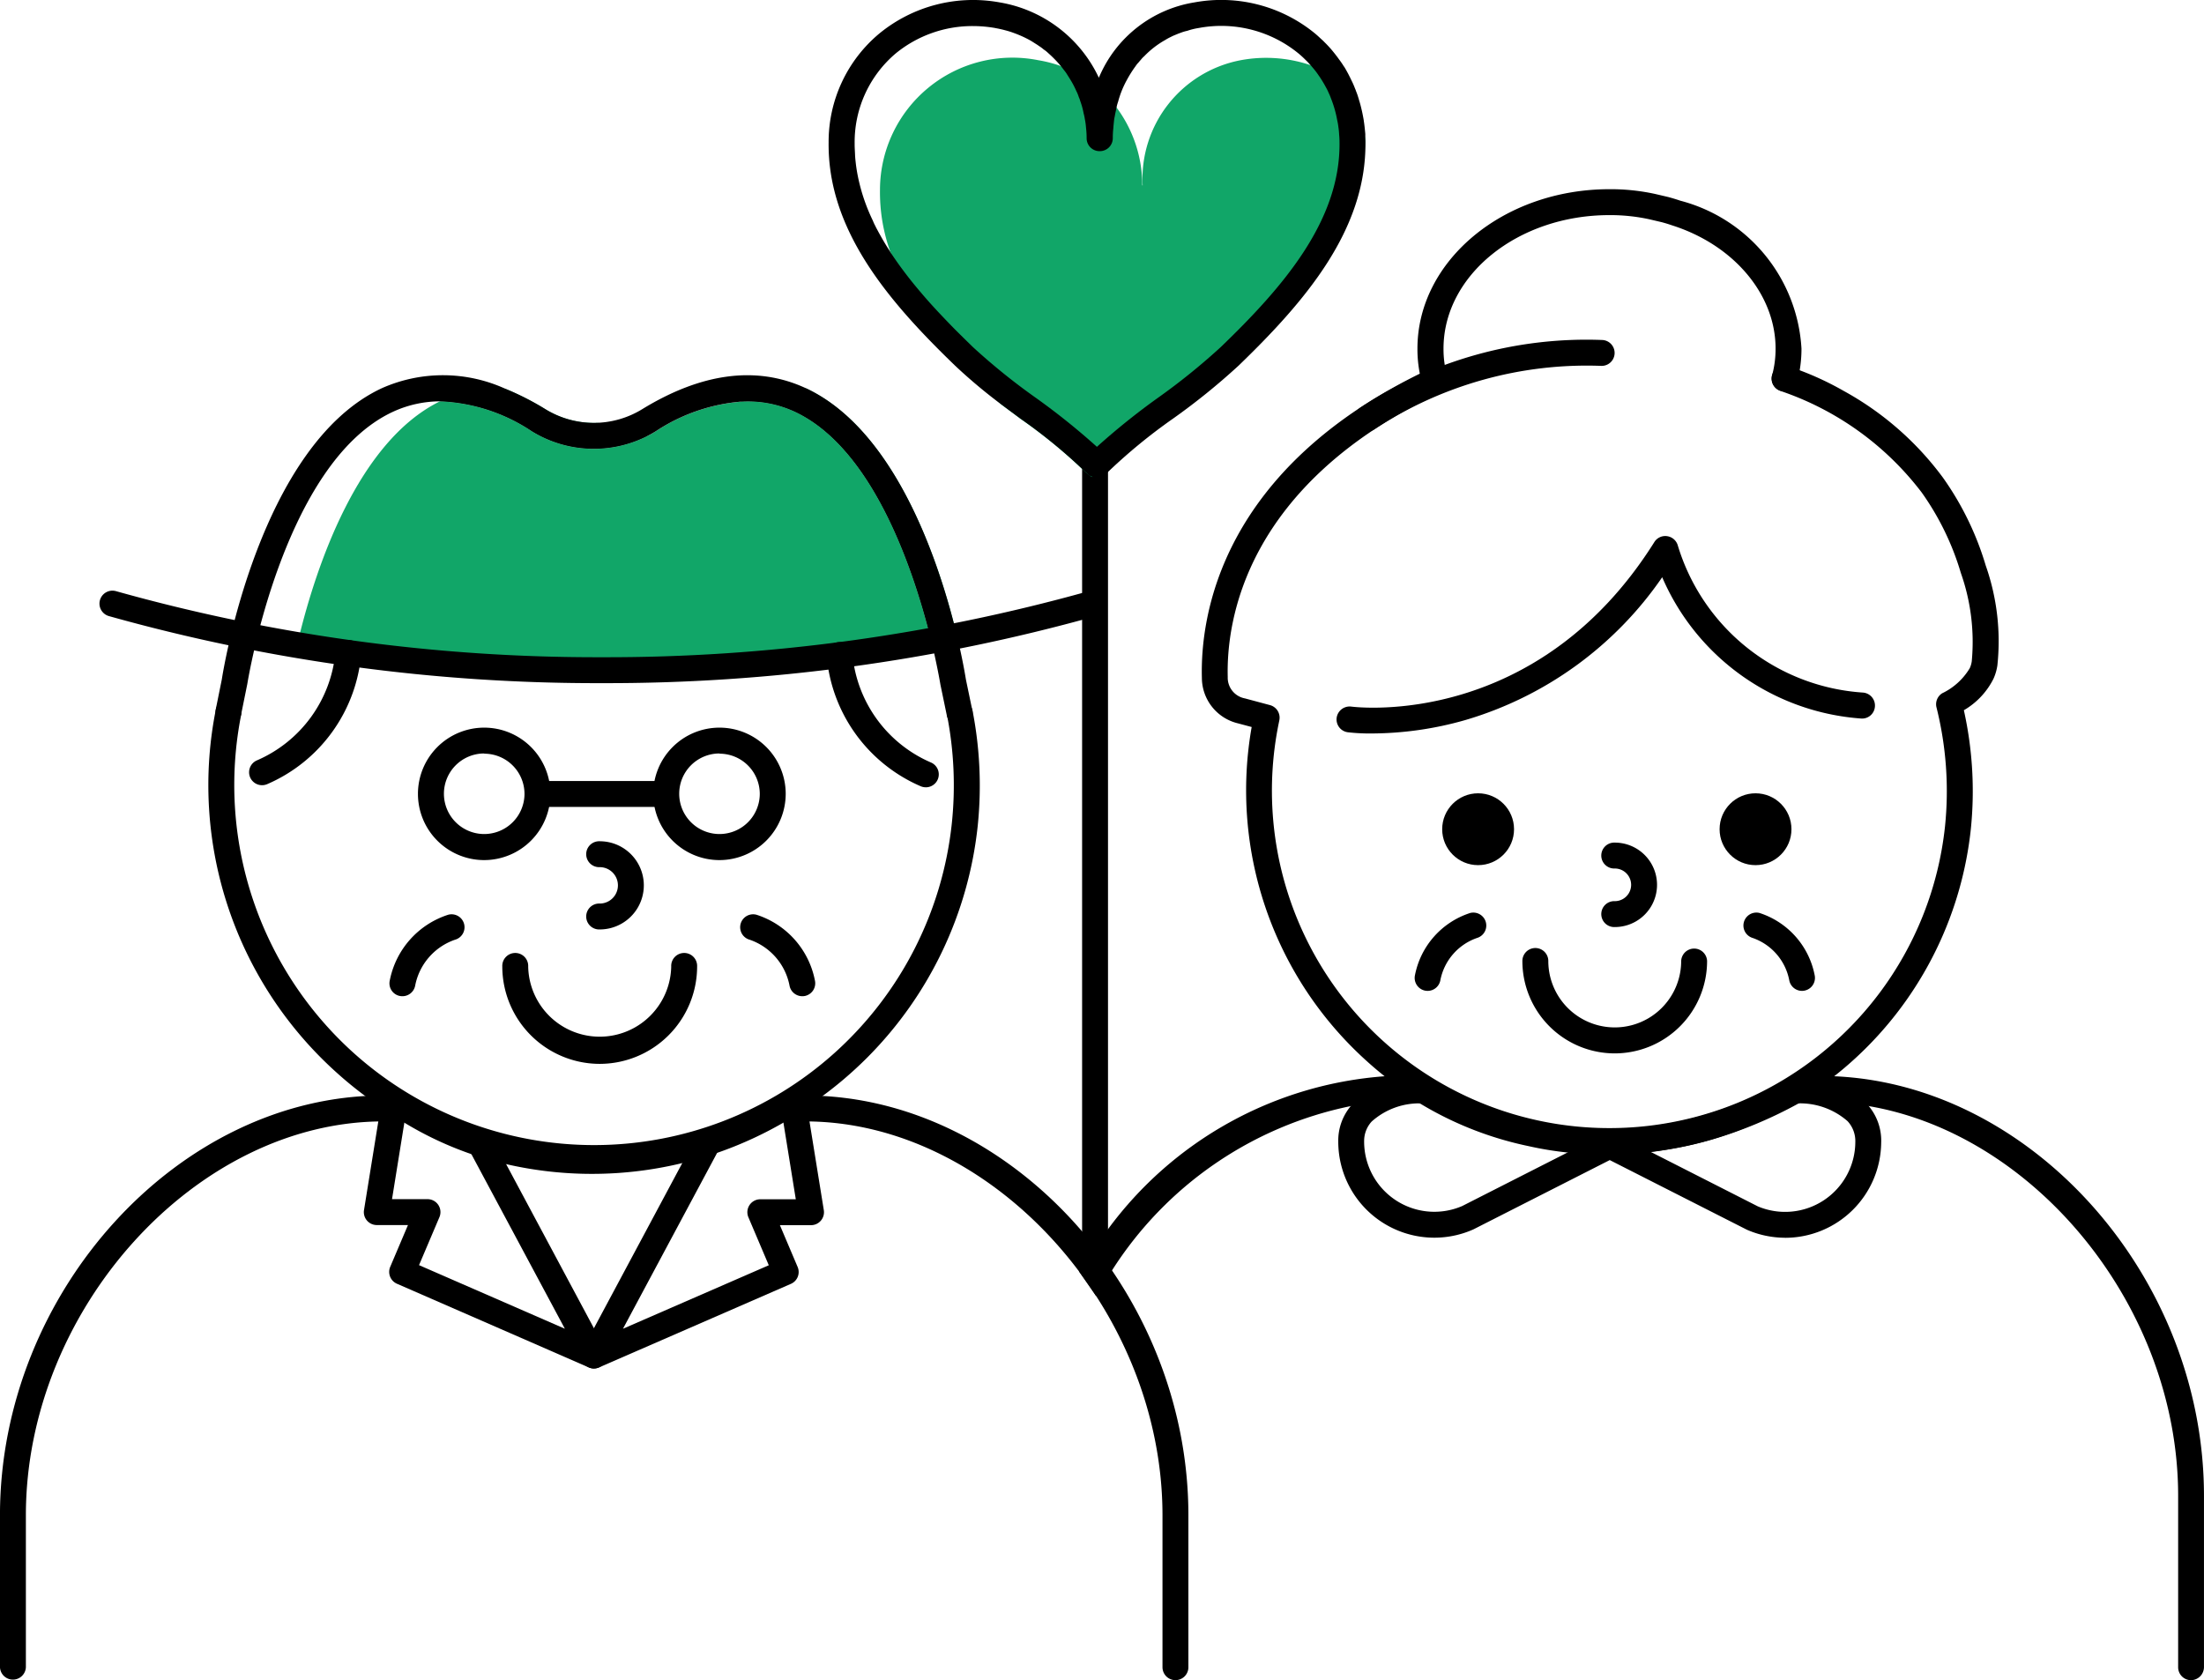 <svg xmlns="http://www.w3.org/2000/svg" viewBox="0 0 93.001 70.912"><defs><style>.cls-1{fill:#11a668;}</style></defs><g id="레이어_2" data-name="레이어 2"><path class="cls-1" d="M25.24,17.847a4.462,4.462,0,0,0,2.094.546,4.988,4.988,0,0,1-4.893-.191,7.5,7.5,0,0,0-3.88-1.262,5.19,5.19,0,0,1,2.746-.535,11.607,11.607,0,0,1,1.7.864A3.928,3.928,0,0,0,25.24,17.847Z"/><path class="cls-1" d="M40.475,27.245c-.361.064-.727.122-1.092.169-.637-2.724-2.343-8.407-5.852-10.039a4.7,4.7,0,0,0-2.3-.419,6.706,6.706,0,0,1,2.783-.562C38.015,18.276,39.833,24.4,40.475,27.245Z"/><path d="M67.886,48.71A15.148,15.148,0,0,1,57.691,44.8a15.373,15.373,0,0,1-4.875-14.117l-.573-.153a1.982,1.982,0,0,1-1.528-1.927c-.067-2.528.735-8.85,9.6-13.027a.546.546,0,1,1,.465.989c-8.282,3.9-9.034,9.7-8.974,12.005a.889.889,0,0,0,.727.906l1.056.283a.548.548,0,0,1,.395.636l-.035.173a14.241,14.241,0,1,0,28.123,4.315,14.557,14.557,0,0,0-.358-5.024.546.546,0,0,1,.24-.6,2.729,2.729,0,0,0,1.162-1.057,1.04,1.04,0,0,0,.085-.291,8.743,8.743,0,0,0-.46-3.729,11.464,11.464,0,0,0-1.65-3.394,12.539,12.539,0,0,0-5.958-4.287.546.546,0,1,1,.335-1.04A12.7,12.7,0,0,1,77.8,16.5a12.934,12.934,0,0,1,4.178,3.648,12.567,12.567,0,0,1,1.812,3.718,9.642,9.642,0,0,1,.492,4.22,2.1,2.1,0,0,1-.166.564,3.185,3.185,0,0,1-1.248,1.325A15.693,15.693,0,0,1,83.161,35,15.345,15.345,0,0,1,69.654,48.612,15.979,15.979,0,0,1,67.886,48.71Z"/><path d="M57.874,30.956a8.11,8.11,0,0,1-1-.051.546.546,0,0,1-.472-.611.553.553,0,0,1,.612-.473c.32.041,7.864.9,12.793-6.942a.541.541,0,0,1,.547-.249.548.548,0,0,1,.446.4,8.764,8.764,0,0,0,7.814,6.2.548.548,0,0,1,.5.6.542.542,0,0,1-.595.494,9.911,9.911,0,0,1-8.38-5.962,15.324,15.324,0,0,1-8.323,6.032A14.519,14.519,0,0,1,57.874,30.956Z"/><circle cx="62.371" cy="34.997" r="1.516"/><circle cx="74.077" cy="34.997" r="1.516"/><path d="M68.139,39.126a.547.547,0,1,1,0-1.093.689.689,0,0,0,0-1.378.547.547,0,1,1,0-1.093,1.782,1.782,0,1,1,0,3.564Z"/><path d="M68.139,44.458a3.9,3.9,0,0,1-3.9-3.9.547.547,0,0,1,1.094,0,2.8,2.8,0,1,0,5.607,0,.547.547,0,0,1,1.093,0A3.9,3.9,0,0,1,68.139,44.458Z"/><path d="M60.241,41.82a.567.567,0,0,1-.114-.012.547.547,0,0,1-.421-.648,3.453,3.453,0,0,1,2.333-2.629.547.547,0,0,1,.288,1.055,2.363,2.363,0,0,0-1.552,1.8A.547.547,0,0,1,60.241,41.82Z"/><path d="M76.038,41.82a.549.549,0,0,1-.535-.434,2.36,2.36,0,0,0-1.547-1.8.547.547,0,0,1,.284-1.056,3.453,3.453,0,0,1,2.333,2.629.547.547,0,0,1-.421.648A.559.559,0,0,1,76.038,41.82Z"/><path d="M46.251,54.7a12.1,12.1,0,0,1,.67-1.08A15.651,15.651,0,0,1,57,46.682a12.329,12.329,0,0,1,2.02-.17h.81c.03.02.05.03.09.06a14.589,14.589,0,0,0,4.58,1.8,14.216,14.216,0,0,0,1.65.27,15.886,15.886,0,0,0,3.51-.02c.32-.04.64-.09.97-.15a15.061,15.061,0,0,0,1.62-.38,18.254,18.254,0,0,0,3.64-1.52c.04-.02.07-.04.11-.06h.83a12.422,12.422,0,0,1,2.02.17c7.05,1.2,13.06,8.5,13.06,16.45v7.23a.546.546,0,0,0,.54.55.555.555,0,0,0,.55-.55v-7.23c0-9.24-7.24-17.36-15.62-17.71-.18-.01-.36-.01-.55-.01h-1.12l-.12.08c-8.41,4.76-15,.22-15.28.03l-.14-.11h-1.15c-.19,0-.39,0-.58.01a15.935,15.935,0,0,0-11.69,6.46c-.19.24-.37.48-.54.73-.01,0-.01.01-.01.02-.16.21-.3.43-.44.65-.08.13-.16.25-.23.38Z"/><path d="M25.036,49.421a16.084,16.084,0,0,1-10.828-4.149,16.3,16.3,0,0,1-5.1-15.33.546.546,0,1,1,1.071.214,15.213,15.213,0,0,0,4.762,14.3,15.18,15.18,0,0,0,25.222-9.7,15.408,15.408,0,0,0-.2-4.562.547.547,0,0,1,1.073-.211,16.534,16.534,0,0,1,.219,4.885A16.288,16.288,0,0,1,26.912,49.317,16.956,16.956,0,0,1,25.036,49.421Z"/><path d="M49.6,70.91a.546.546,0,0,1-.547-.546V63.953c0-8.7-7.184-16.624-15.074-16.624h-.833a16.159,16.159,0,0,1-11.5,1.866,14.615,14.615,0,0,1-4.67-1.866h-.81c-7.889,0-15.074,7.924-15.074,16.624v6.411a.547.547,0,0,1-1.093,0V63.953c0-9.438,7.554-17.717,16.167-17.717h1.15l.143.1c.276.2,6.872,4.737,15.275-.03l.125-.071h1.12c8.613,0,16.167,8.279,16.167,17.717v6.411A.545.545,0,0,1,49.6,70.91Z"/><path d="M25.306,39.227a.547.547,0,1,1,0-1.093.768.768,0,0,0,0-1.536.547.547,0,1,1,0-1.093,1.861,1.861,0,0,1,0,3.722Z"/><path d="M25.306,44.9a4.115,4.115,0,0,1-4.111-4.11.547.547,0,1,1,1.093,0,3.018,3.018,0,0,0,6.035,0,.547.547,0,1,1,1.093,0A4.115,4.115,0,0,1,25.306,44.9Z"/><path class="cls-1" d="M39.383,27.414a77.3,77.3,0,0,1-11.657.87,77.319,77.319,0,0,1-15.091-1.468c.715-2.9,2.459-8.174,5.926-9.876a7.5,7.5,0,0,1,3.88,1.262,4.988,4.988,0,0,0,4.893.191c.117-.059.228-.122.339-.191a7.688,7.688,0,0,1,3.562-1.246,4.7,4.7,0,0,1,2.3.419C37.04,19.007,38.746,24.69,39.383,27.414Z"/><path d="M40.6,30.622a.832.832,0,0,1-.112.01.544.544,0,0,1-.535-.435l-.27-1.3c-.005-.032-.1-.6-.3-1.485-.637-2.724-2.343-8.407-5.852-10.039a4.7,4.7,0,0,0-2.3-.419A7.688,7.688,0,0,0,27.673,18.2c-.111.069-.222.132-.339.191a4.988,4.988,0,0,1-4.893-.191,7.5,7.5,0,0,0-3.88-1.262,4.781,4.781,0,0,0-1.977.44c-4.654,2.152-6.133,11.4-6.149,11.492l-.26,1.283a.541.541,0,0,1-.641.43.548.548,0,0,1-.43-.642l.255-1.262c.058-.381,1.585-9.9,6.764-12.3a6.348,6.348,0,0,1,5.184.021,11.607,11.607,0,0,1,1.7.864,3.9,3.9,0,0,0,4.1,0c2.513-1.537,4.834-1.834,6.886-.885a.056.056,0,0,0,.026.01c4,1.882,5.815,8.01,6.457,10.851.185.822.27,1.368.286,1.458l.265,1.272A.548.548,0,0,1,40.6,30.622Z"/><path d="M25.4,28.832A76.18,76.18,0,0,1,4.589,26a.547.547,0,0,1,.3-1.052A75.063,75.063,0,0,0,25.4,27.738a75.388,75.388,0,0,0,20.5-2.777.547.547,0,0,1,.3,1.052A76.491,76.491,0,0,1,25.4,28.832Z"/><path d="M20.432,36.3a2.795,2.795,0,1,1,2.794-2.794A2.8,2.8,0,0,1,20.432,36.3Zm0-4.5a1.7,1.7,0,1,0,1.7,1.7A1.7,1.7,0,0,0,20.432,31.809Z"/><path d="M30.36,36.3a2.795,2.795,0,1,1,2.794-2.794A2.8,2.8,0,0,1,30.36,36.3Zm0-4.5a1.7,1.7,0,1,0,1.7,1.7A1.7,1.7,0,0,0,30.36,31.809Z"/><path d="M28.112,34.056H22.679a.547.547,0,0,1,0-1.093h5.433a.547.547,0,0,1,0,1.093Z"/><path d="M16.981,42.045a.543.543,0,0,1-.535-.659,3.647,3.647,0,0,1,2.465-2.779.546.546,0,0,1,.288,1.054,2.562,2.562,0,0,0-1.683,1.951A.548.548,0,0,1,16.981,42.045Z"/><path d="M33.853,42.045a.548.548,0,0,1-.535-.433,2.561,2.561,0,0,0-1.683-1.951.546.546,0,0,1,.288-1.054,3.647,3.647,0,0,1,2.465,2.779.547.547,0,0,1-.421.648A.557.557,0,0,1,33.853,42.045Z"/><path d="M60.548,16.619a.547.547,0,0,1-.523-.39,5.251,5.251,0,0,1-.214-1.514c0-3.711,3.632-6.73,8.1-6.73a8.834,8.834,0,0,1,1.927.2l.559.131c.19.052.349.1.509.155a6.86,6.86,0,0,1,5.11,6.24,5.449,5.449,0,0,1-.183,1.414.547.547,0,0,1-1.056-.285,4.314,4.314,0,0,0,.146-1.129c0-2.277-1.755-4.369-4.368-5.2-.151-.053-.287-.093-.429-.132l-.532-.125a7.754,7.754,0,0,0-1.683-.175c-3.861,0-7,2.528-7,5.636a4.19,4.19,0,0,0,.168,1.2.546.546,0,0,1-.367.68A.533.533,0,0,1,60.548,16.619Z"/><path d="M57.7,18.208a.546.546,0,0,1-.322-.988,17.3,17.3,0,0,1,10.251-2.87.547.547,0,0,1-.058,1.092A16.283,16.283,0,0,0,58.023,18.1.545.545,0,0,1,57.7,18.208Z"/><path d="M25.062,57.757a.542.542,0,0,1-.219-.046L16.75,54.18a.546.546,0,0,1-.284-.714l.749-1.763H15.9a.546.546,0,0,1-.54-.634l.631-3.909a.546.546,0,1,1,1.079.174l-.528,3.276h1.5a.546.546,0,0,1,.5.76l-.86,2.025,6.153,2.684-3.965-7.407a.547.547,0,0,1,.965-.516l4.707,8.8a.548.548,0,0,1-.482.8Z"/><path d="M25.062,57.757a.547.547,0,0,1-.482-.8l4.707-8.8a.547.547,0,0,1,.964.516l-3.964,7.407L32.44,53.4l-.86-2.025a.546.546,0,0,1,.5-.76h1.5l-.529-3.276a.547.547,0,0,1,1.08-.174l.631,3.909a.547.547,0,0,1-.54.634H32.909l.748,1.763a.545.545,0,0,1-.284.714L25.28,57.711A.54.54,0,0,1,25.062,57.757Z"/><path d="M75.333,52.239a4.053,4.053,0,0,1-1.621-.339l-5.786-2.939L62.17,51.887a4.054,4.054,0,0,1-5.7-3.7,2.272,2.272,0,0,1,.581-1.567,3.973,3.973,0,0,1,2.921-1.142.547.547,0,0,1,.054,1.092,3.008,3.008,0,0,0-2.149.767,1.213,1.213,0,0,0-.315.8A2.963,2.963,0,0,0,61.7,50.9l5.974-3.037a.549.549,0,0,1,.5,0l6,3.051a2.962,2.962,0,0,0,4.114-2.728,1.232,1.232,0,0,0-.328-.868,3.049,3.049,0,0,0-2.135-.749.547.547,0,0,1-.519-.573.553.553,0,0,1,.574-.519,3.974,3.974,0,0,1,2.921,1.142,2.281,2.281,0,0,1,.578,1.616,4.056,4.056,0,0,1-4.05,4.006Z"/><path d="M11.058,33.139a.546.546,0,0,1-.225-1.044,5.526,5.526,0,0,0,3.319-4.56.554.554,0,0,1,.568-.523.545.545,0,0,1,.524.565,6.611,6.611,0,0,1-3.961,5.514A.542.542,0,0,1,11.058,33.139Z"/><path d="M46.208,53.507a.547.547,0,0,1-.547-.547V18.853a.547.547,0,1,1,1.093,0V52.96A.546.546,0,0,1,46.208,53.507Z"/><path class="cls-1" d="M57.611,5.87v.006c-.125,3.673-2.722,6.68-5.526,9.4a29.419,29.419,0,0,1-2.853,2.307A24,24,0,0,0,46.291,20a.512.512,0,0,1-.2.131l-.044-.017c-.005,0-.005,0-.011,0-.06-.049-.12-.1-.18-.142h-.006a22.4,22.4,0,0,0-2.793-2.3c-.262-.2-.53-.394-.793-.591-.005,0-.011-.011-.016-.011a21.257,21.257,0,0,1-4.056-5.006,9.562,9.562,0,0,1-.618-1.411.007.007,0,0,0,0-.011.018.018,0,0,1-.005-.011,7.447,7.447,0,0,1-.437-2.613,5.588,5.588,0,0,1,6.685-5.476,5.476,5.476,0,0,1,.913.234c.011.006.027.011.038.017a5.167,5.167,0,0,1,1.957,1.284,5.431,5.431,0,0,1,.388.454.022.022,0,0,1,.005.011A5.5,5.5,0,0,1,48.2,7.822h.016A5.093,5.093,0,0,1,52.38,2.536a5.827,5.827,0,0,1,2.9.208h.011c.169.06.339.125.5.2a5.519,5.519,0,0,1,1.421.929h0a.018.018,0,0,1,.006.016Z"/><path d="M57.611,5.876V5.87c0-.076,0-.147,0-.218-.017-.175-.033-.355-.06-.525-.006-.06-.017-.115-.028-.175-.021-.115-.043-.224-.071-.339-.032-.136-.065-.268-.109-.4a.438.438,0,0,0-.027-.093,1.864,1.864,0,0,0-.082-.235.018.018,0,0,0-.006-.016,1.3,1.3,0,0,0-.049-.131l-.049-.121c-.044-.109-.1-.218-.153-.328a.175.175,0,0,0-.022-.043c-.06-.126-.131-.252-.2-.372a.691.691,0,0,0-.055-.082,3.442,3.442,0,0,0-.2-.29c-.1-.142-.213-.284-.328-.421-.087-.1-.18-.2-.278-.295a1.686,1.686,0,0,0-.143-.137c-.087-.082-.174-.163-.267-.24A6.236,6.236,0,0,0,50.407.1a5.281,5.281,0,0,0-4.039,3.181A5.654,5.654,0,0,0,42.175.1a6.236,6.236,0,0,0-5.067,1.312,5.95,5.95,0,0,0-2.143,4.6c-.044,3.712,2.542,6.723,5.34,9.424a22.406,22.406,0,0,0,1.941,1.628s.011.006.016.011c.263.2.531.394.793.591a22.4,22.4,0,0,1,2.793,2.3h.006l.038.038a.536.536,0,0,0,.142.1c.006,0,.006,0,.011,0l.044.017a.49.49,0,0,0,.2.038.805.805,0,0,0,.109-.011.435.435,0,0,0,.076-.022.5.5,0,0,0,.2-.131,23.226,23.226,0,0,1,2.842-2.34,28.055,28.055,0,0,0,2.755-2.23c2.8-2.706,5.384-5.717,5.346-9.424A1.039,1.039,0,0,0,57.611,5.876Zm-13.9,10.916a26.766,26.766,0,0,1-2.651-2.138q-.361-.351-.722-.71c-.142-.142-.278-.284-.415-.427-.372-.388-.733-.776-1.071-1.18a17.059,17.059,0,0,1-1.143-1.487c-.044-.066-.087-.131-.137-.2a.007.007,0,0,0,0-.011.018.018,0,0,1-.005-.011c-.169-.257-.322-.513-.465-.776-.043-.076-.082-.153-.125-.229l-.049-.1c-.039-.071-.071-.147-.1-.218a7.833,7.833,0,0,1-.655-2c-.022-.12-.039-.235-.055-.355-.016-.143-.033-.279-.038-.421s-.017-.284-.017-.427V6.029A4.9,4.9,0,0,1,37.8,2.252,5.11,5.11,0,0,1,41.06,1.1a5.444,5.444,0,0,1,.929.082c.142.028.279.055.416.093a3.548,3.548,0,0,1,.4.126,4.639,4.639,0,0,1,.65.295c.06.033.12.071.18.11s.142.087.208.136a1.583,1.583,0,0,1,.2.148,1.232,1.232,0,0,1,.191.153,4.991,4.991,0,0,1,.536.552c.044.054.087.109.126.164a1.344,1.344,0,0,1,.142.2c.043.066.087.137.131.208a3.819,3.819,0,0,1,.246.47,1.637,1.637,0,0,1,.109.268.9.9,0,0,1,.06.164,3.132,3.132,0,0,1,.142.519,1.825,1.825,0,0,1,.05.235,2.588,2.588,0,0,1,.043.284l.017.181c.011.114.016.229.016.35a.544.544,0,0,0,.547.541h.011a.547.547,0,0,0,.546-.541,3.627,3.627,0,0,1,.022-.421c.006-.1.017-.2.027-.295a1.389,1.389,0,0,1,.033-.208c.017-.1.038-.2.06-.29a.256.256,0,0,1,.017-.093,1.572,1.572,0,0,1,.066-.24,4.046,4.046,0,0,1,.36-.9,5.157,5.157,0,0,1,.377-.6,1.126,1.126,0,0,1,.148-.18.377.377,0,0,1,.066-.077,1.033,1.033,0,0,1,.153-.164,3.845,3.845,0,0,1,.885-.683,2.18,2.18,0,0,1,.23-.126c.043-.022.087-.044.136-.065l.2-.082.137-.05A1.778,1.778,0,0,1,50.1,1.3a2.851,2.851,0,0,1,.492-.12A5.146,5.146,0,0,1,54.78,2.246a4.007,4.007,0,0,1,.312.285,2.3,2.3,0,0,1,.2.213h.006c.016.022.038.043.054.065a.164.164,0,0,1,.028.033,3.057,3.057,0,0,1,.257.334c.082.114.153.229.224.349.038.066.076.137.115.208s.06.12.087.181c.038.081.071.158.1.24a4.708,4.708,0,0,1,.262.918,2.471,2.471,0,0,1,.049.279,3.121,3.121,0,0,1,.033.334c.011.109.016.224.016.338.033,3.3-2.388,6.1-5.012,8.626a27.392,27.392,0,0,1-2.645,2.137,29.492,29.492,0,0,0-2.58,2.072A29.285,29.285,0,0,0,43.711,16.792Z"/><path d="M39.065,33.227a.546.546,0,0,1-.225-.048,6.612,6.612,0,0,1-3.96-5.514.546.546,0,0,1,.526-.566h.02a.547.547,0,0,1,.546.526,5.522,5.522,0,0,0,3.319,4.559.546.546,0,0,1-.226,1.044Z"/></g></svg>